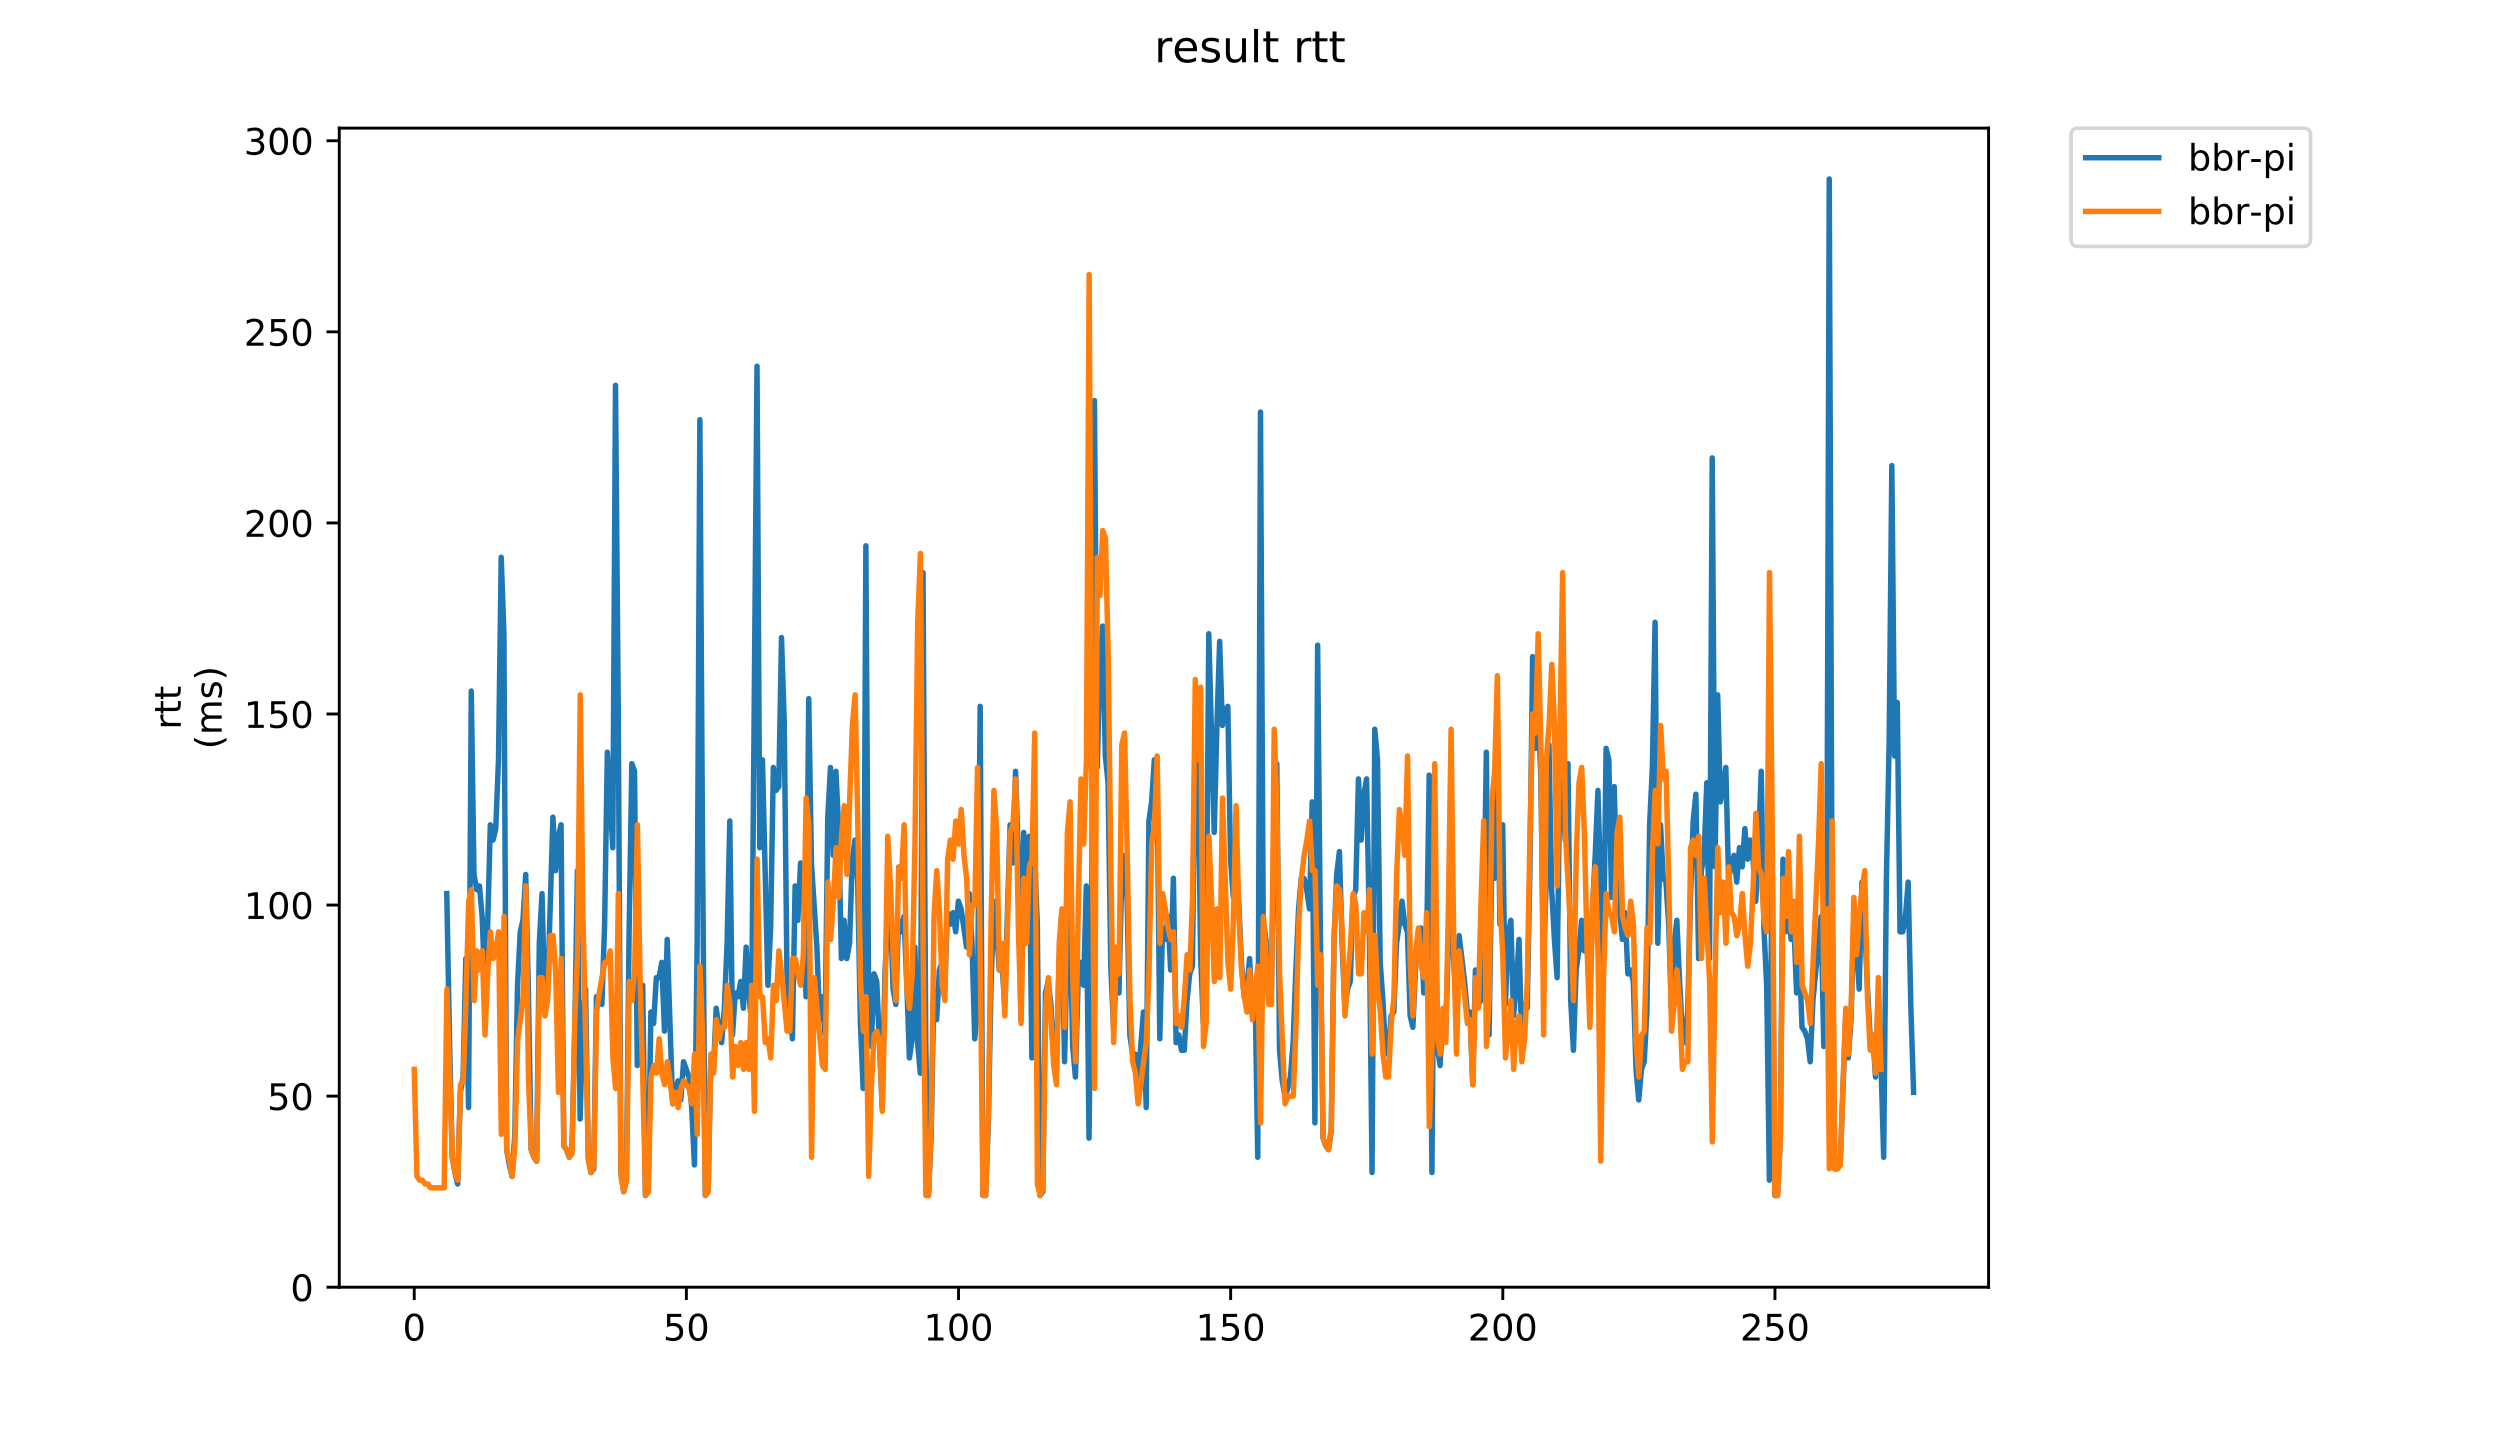 <?xml version="1.0" encoding="utf-8" standalone="no"?>
<!DOCTYPE svg PUBLIC "-//W3C//DTD SVG 1.1//EN"
  "http://www.w3.org/Graphics/SVG/1.1/DTD/svg11.dtd">
<!-- Created with matplotlib (https://matplotlib.org/) -->
<svg height="396pt" version="1.1" viewBox="0 0 684 396" width="684pt" xmlns="http://www.w3.org/2000/svg" xmlns:xlink="http://www.w3.org/1999/xlink">
 <defs>
  <style type="text/css">
*{stroke-linecap:butt;stroke-linejoin:round;}
  </style>
 </defs>
 <g id="figure_1">
  <g id="patch_1">
   <path d="M 0 396 
L 684 396 
L 684 0 
L 0 0 
z
" style="fill:#ffffff;"/>
  </g>
  <g id="axes_1">
   <g id="patch_2">
    <path d="M 92.824 352.174 
L 544.074 352.174 
L 544.074 35.062 
L 92.824 35.062 
z
" style="fill:#ffffff;"/>
   </g>
   <g id="matplotlib.axis_1">
    <g id="xtick_1">
     <g id="line2d_1">
      <defs>
       <path d="M 0 0 
L 0 3.5 
" id="m8444a44384" style="stroke:#000000;stroke-width:0.8;"/>
      </defs>
      <g>
       <use style="stroke:#000000;stroke-width:0.8;" x="113.335" xlink:href="#m8444a44384" y="352.174"/>
      </g>
     </g>
     <g id="text_1">
      <!-- 0 -->
      <defs>
       <path d="M 31.781 66.406 
Q 24.172 66.406 20.328 58.906 
Q 16.5 51.422 16.5 36.375 
Q 16.5 21.391 20.328 13.891 
Q 24.172 6.391 31.781 6.391 
Q 39.453 6.391 43.281 13.891 
Q 47.125 21.391 47.125 36.375 
Q 47.125 51.422 43.281 58.906 
Q 39.453 66.406 31.781 66.406 
z
M 31.781 74.219 
Q 44.047 74.219 50.516 64.516 
Q 56.984 54.828 56.984 36.375 
Q 56.984 17.969 50.516 8.266 
Q 44.047 -1.422 31.781 -1.422 
Q 19.531 -1.422 13.062 8.266 
Q 6.594 17.969 6.594 36.375 
Q 6.594 54.828 13.062 64.516 
Q 19.531 74.219 31.781 74.219 
z
" id="DejaVuSans-48"/>
      </defs>
      <g transform="translate(110.154 366.773)scale(0.1 -0.1)">
       <use xlink:href="#DejaVuSans-48"/>
      </g>
     </g>
    </g>
    <g id="xtick_2">
     <g id="line2d_2">
      <g>
       <use style="stroke:#000000;stroke-width:0.8;" x="187.793" xlink:href="#m8444a44384" y="352.174"/>
      </g>
     </g>
     <g id="text_2">
      <!-- 50 -->
      <defs>
       <path d="M 10.797 72.906 
L 49.516 72.906 
L 49.516 64.594 
L 19.828 64.594 
L 19.828 46.734 
Q 21.969 47.469 24.109 47.828 
Q 26.266 48.188 28.422 48.188 
Q 40.625 48.188 47.75 41.5 
Q 54.891 34.812 54.891 23.391 
Q 54.891 11.625 47.562 5.094 
Q 40.234 -1.422 26.906 -1.422 
Q 22.312 -1.422 17.547 -0.641 
Q 12.797 0.141 7.719 1.703 
L 7.719 11.625 
Q 12.109 9.234 16.797 8.062 
Q 21.484 6.891 26.703 6.891 
Q 35.156 6.891 40.078 11.328 
Q 45.016 15.766 45.016 23.391 
Q 45.016 31 40.078 35.438 
Q 35.156 39.891 26.703 39.891 
Q 22.75 39.891 18.812 39.016 
Q 14.891 38.141 10.797 36.281 
z
" id="DejaVuSans-53"/>
      </defs>
      <g transform="translate(181.43 366.773)scale(0.1 -0.1)">
       <use xlink:href="#DejaVuSans-53"/>
       <use x="63.623" xlink:href="#DejaVuSans-48"/>
      </g>
     </g>
    </g>
    <g id="xtick_3">
     <g id="line2d_3">
      <g>
       <use style="stroke:#000000;stroke-width:0.8;" x="262.25" xlink:href="#m8444a44384" y="352.174"/>
      </g>
     </g>
     <g id="text_3">
      <!-- 100 -->
      <defs>
       <path d="M 12.406 8.297 
L 28.516 8.297 
L 28.516 63.922 
L 10.984 60.406 
L 10.984 69.391 
L 28.422 72.906 
L 38.281 72.906 
L 38.281 8.297 
L 54.391 8.297 
L 54.391 0 
L 12.406 0 
z
" id="DejaVuSans-49"/>
      </defs>
      <g transform="translate(252.706 366.773)scale(0.1 -0.1)">
       <use xlink:href="#DejaVuSans-49"/>
       <use x="63.623" xlink:href="#DejaVuSans-48"/>
       <use x="127.246" xlink:href="#DejaVuSans-48"/>
      </g>
     </g>
    </g>
    <g id="xtick_4">
     <g id="line2d_4">
      <g>
       <use style="stroke:#000000;stroke-width:0.8;" x="336.707" xlink:href="#m8444a44384" y="352.174"/>
      </g>
     </g>
     <g id="text_4">
      <!-- 150 -->
      <g transform="translate(327.164 366.773)scale(0.1 -0.1)">
       <use xlink:href="#DejaVuSans-49"/>
       <use x="63.623" xlink:href="#DejaVuSans-53"/>
       <use x="127.246" xlink:href="#DejaVuSans-48"/>
      </g>
     </g>
    </g>
    <g id="xtick_5">
     <g id="line2d_5">
      <g>
       <use style="stroke:#000000;stroke-width:0.8;" x="411.165" xlink:href="#m8444a44384" y="352.174"/>
      </g>
     </g>
     <g id="text_5">
      <!-- 200 -->
      <defs>
       <path d="M 19.188 8.297 
L 53.609 8.297 
L 53.609 0 
L 7.328 0 
L 7.328 8.297 
Q 12.938 14.109 22.625 23.891 
Q 32.328 33.688 34.812 36.531 
Q 39.547 41.844 41.422 45.531 
Q 43.312 49.219 43.312 52.781 
Q 43.312 58.594 39.234 62.25 
Q 35.156 65.922 28.609 65.922 
Q 23.969 65.922 18.812 64.312 
Q 13.672 62.703 7.812 59.422 
L 7.812 69.391 
Q 13.766 71.781 18.938 73 
Q 24.125 74.219 28.422 74.219 
Q 39.75 74.219 46.484 68.547 
Q 53.219 62.891 53.219 53.422 
Q 53.219 48.922 51.531 44.891 
Q 49.859 40.875 45.406 35.406 
Q 44.188 33.984 37.641 27.219 
Q 31.109 20.453 19.188 8.297 
z
" id="DejaVuSans-50"/>
      </defs>
      <g transform="translate(401.621 366.773)scale(0.1 -0.1)">
       <use xlink:href="#DejaVuSans-50"/>
       <use x="63.623" xlink:href="#DejaVuSans-48"/>
       <use x="127.246" xlink:href="#DejaVuSans-48"/>
      </g>
     </g>
    </g>
    <g id="xtick_6">
     <g id="line2d_6">
      <g>
       <use style="stroke:#000000;stroke-width:0.8;" x="485.622" xlink:href="#m8444a44384" y="352.174"/>
      </g>
     </g>
     <g id="text_6">
      <!-- 250 -->
      <g transform="translate(476.078 366.773)scale(0.1 -0.1)">
       <use xlink:href="#DejaVuSans-50"/>
       <use x="63.623" xlink:href="#DejaVuSans-53"/>
       <use x="127.246" xlink:href="#DejaVuSans-48"/>
      </g>
     </g>
    </g>
   </g>
   <g id="matplotlib.axis_2">
    <g id="ytick_1">
     <g id="line2d_7">
      <defs>
       <path d="M 0 0 
L -3.5 0 
" id="m53e48eb3e7" style="stroke:#000000;stroke-width:0.8;"/>
      </defs>
      <g>
       <use style="stroke:#000000;stroke-width:0.8;" x="92.824" xlink:href="#m53e48eb3e7" y="352.174"/>
      </g>
     </g>
     <g id="text_7">
      <!-- 0 -->
      <g transform="translate(79.461 355.973)scale(0.1 -0.1)">
       <use xlink:href="#DejaVuSans-48"/>
      </g>
     </g>
    </g>
    <g id="ytick_2">
     <g id="line2d_8">
      <g>
       <use style="stroke:#000000;stroke-width:0.8;" x="92.824" xlink:href="#m53e48eb3e7" y="299.897"/>
      </g>
     </g>
     <g id="text_8">
      <!-- 50 -->
      <g transform="translate(73.099 303.696)scale(0.1 -0.1)">
       <use xlink:href="#DejaVuSans-53"/>
       <use x="63.623" xlink:href="#DejaVuSans-48"/>
      </g>
     </g>
    </g>
    <g id="ytick_3">
     <g id="line2d_9">
      <g>
       <use style="stroke:#000000;stroke-width:0.8;" x="92.824" xlink:href="#m53e48eb3e7" y="247.62"/>
      </g>
     </g>
     <g id="text_9">
      <!-- 100 -->
      <g transform="translate(66.736 251.42)scale(0.1 -0.1)">
       <use xlink:href="#DejaVuSans-49"/>
       <use x="63.623" xlink:href="#DejaVuSans-48"/>
       <use x="127.246" xlink:href="#DejaVuSans-48"/>
      </g>
     </g>
    </g>
    <g id="ytick_4">
     <g id="line2d_10">
      <g>
       <use style="stroke:#000000;stroke-width:0.8;" x="92.824" xlink:href="#m53e48eb3e7" y="195.343"/>
      </g>
     </g>
     <g id="text_10">
      <!-- 150 -->
      <g transform="translate(66.736 199.143)scale(0.1 -0.1)">
       <use xlink:href="#DejaVuSans-49"/>
       <use x="63.623" xlink:href="#DejaVuSans-53"/>
       <use x="127.246" xlink:href="#DejaVuSans-48"/>
      </g>
     </g>
    </g>
    <g id="ytick_5">
     <g id="line2d_11">
      <g>
       <use style="stroke:#000000;stroke-width:0.8;" x="92.824" xlink:href="#m53e48eb3e7" y="143.067"/>
      </g>
     </g>
     <g id="text_11">
      <!-- 200 -->
      <g transform="translate(66.736 146.866)scale(0.1 -0.1)">
       <use xlink:href="#DejaVuSans-50"/>
       <use x="63.623" xlink:href="#DejaVuSans-48"/>
       <use x="127.246" xlink:href="#DejaVuSans-48"/>
      </g>
     </g>
    </g>
    <g id="ytick_6">
     <g id="line2d_12">
      <g>
       <use style="stroke:#000000;stroke-width:0.8;" x="92.824" xlink:href="#m53e48eb3e7" y="90.79"/>
      </g>
     </g>
     <g id="text_12">
      <!-- 250 -->
      <g transform="translate(66.736 94.589)scale(0.1 -0.1)">
       <use xlink:href="#DejaVuSans-50"/>
       <use x="63.623" xlink:href="#DejaVuSans-53"/>
       <use x="127.246" xlink:href="#DejaVuSans-48"/>
      </g>
     </g>
    </g>
    <g id="ytick_7">
     <g id="line2d_13">
      <g>
       <use style="stroke:#000000;stroke-width:0.8;" x="92.824" xlink:href="#m53e48eb3e7" y="38.513"/>
      </g>
     </g>
     <g id="text_13">
      <!-- 300 -->
      <defs>
       <path d="M 40.578 39.312 
Q 47.656 37.797 51.625 33 
Q 55.609 28.219 55.609 21.188 
Q 55.609 10.406 48.188 4.484 
Q 40.766 -1.422 27.094 -1.422 
Q 22.516 -1.422 17.656 -0.516 
Q 12.797 0.391 7.625 2.203 
L 7.625 11.719 
Q 11.719 9.328 16.594 8.109 
Q 21.484 6.891 26.812 6.891 
Q 36.078 6.891 40.938 10.547 
Q 45.797 14.203 45.797 21.188 
Q 45.797 27.641 41.281 31.266 
Q 36.766 34.906 28.719 34.906 
L 20.219 34.906 
L 20.219 43.016 
L 29.109 43.016 
Q 36.375 43.016 40.234 45.922 
Q 44.094 48.828 44.094 54.297 
Q 44.094 59.906 40.109 62.906 
Q 36.141 65.922 28.719 65.922 
Q 24.656 65.922 20.016 65.031 
Q 15.375 64.156 9.812 62.312 
L 9.812 71.094 
Q 15.438 72.656 20.344 73.438 
Q 25.25 74.219 29.594 74.219 
Q 40.828 74.219 47.359 69.109 
Q 53.906 64.016 53.906 55.328 
Q 53.906 49.266 50.438 45.094 
Q 46.969 40.922 40.578 39.312 
z
" id="DejaVuSans-51"/>
      </defs>
      <g transform="translate(66.736 42.312)scale(0.1 -0.1)">
       <use xlink:href="#DejaVuSans-51"/>
       <use x="63.623" xlink:href="#DejaVuSans-48"/>
       <use x="127.246" xlink:href="#DejaVuSans-48"/>
      </g>
     </g>
    </g>
    <g id="text_14">
     <!-- rtt -->
     <defs>
      <path d="M 41.109 46.297 
Q 39.594 47.172 37.812 47.578 
Q 36.031 48 33.891 48 
Q 26.266 48 22.188 43.047 
Q 18.109 38.094 18.109 28.812 
L 18.109 0 
L 9.078 0 
L 9.078 54.688 
L 18.109 54.688 
L 18.109 46.188 
Q 20.953 51.172 25.484 53.578 
Q 30.031 56 36.531 56 
Q 37.453 56 38.578 55.875 
Q 39.703 55.766 41.062 55.516 
z
" id="DejaVuSans-114"/>
      <path d="M 18.312 70.219 
L 18.312 54.688 
L 36.812 54.688 
L 36.812 47.703 
L 18.312 47.703 
L 18.312 18.016 
Q 18.312 11.328 20.141 9.422 
Q 21.969 7.516 27.594 7.516 
L 36.812 7.516 
L 36.812 0 
L 27.594 0 
Q 17.188 0 13.234 3.875 
Q 9.281 7.766 9.281 18.016 
L 9.281 47.703 
L 2.688 47.703 
L 2.688 54.688 
L 9.281 54.688 
L 9.281 70.219 
z
" id="DejaVuSans-116"/>
     </defs>
     <g transform="translate(49.459 199.594)rotate(-90)scale(0.1 -0.1)">
      <use xlink:href="#DejaVuSans-114"/>
      <use x="41.113" xlink:href="#DejaVuSans-116"/>
      <use x="80.322" xlink:href="#DejaVuSans-116"/>
     </g>
     <!-- (ms) -->
     <defs>
      <path d="M 31 75.875 
Q 24.469 64.656 21.281 53.656 
Q 18.109 42.672 18.109 31.391 
Q 18.109 20.125 21.312 9.062 
Q 24.516 -2 31 -13.188 
L 23.188 -13.188 
Q 15.875 -1.703 12.234 9.375 
Q 8.594 20.453 8.594 31.391 
Q 8.594 42.281 12.203 53.312 
Q 15.828 64.359 23.188 75.875 
z
" id="DejaVuSans-40"/>
      <path d="M 52 44.188 
Q 55.375 50.25 60.062 53.125 
Q 64.75 56 71.094 56 
Q 79.641 56 84.281 50.016 
Q 88.922 44.047 88.922 33.016 
L 88.922 0 
L 79.891 0 
L 79.891 32.719 
Q 79.891 40.578 77.094 44.375 
Q 74.312 48.188 68.609 48.188 
Q 61.625 48.188 57.562 43.547 
Q 53.516 38.922 53.516 30.906 
L 53.516 0 
L 44.484 0 
L 44.484 32.719 
Q 44.484 40.625 41.703 44.406 
Q 38.922 48.188 33.109 48.188 
Q 26.219 48.188 22.156 43.531 
Q 18.109 38.875 18.109 30.906 
L 18.109 0 
L 9.078 0 
L 9.078 54.688 
L 18.109 54.688 
L 18.109 46.188 
Q 21.188 51.219 25.484 53.609 
Q 29.781 56 35.688 56 
Q 41.656 56 45.828 52.969 
Q 50 49.953 52 44.188 
z
" id="DejaVuSans-109"/>
      <path d="M 44.281 53.078 
L 44.281 44.578 
Q 40.484 46.531 36.375 47.5 
Q 32.281 48.484 27.875 48.484 
Q 21.188 48.484 17.844 46.438 
Q 14.5 44.391 14.5 40.281 
Q 14.5 37.156 16.891 35.375 
Q 19.281 33.594 26.516 31.984 
L 29.594 31.297 
Q 39.156 29.25 43.188 25.516 
Q 47.219 21.781 47.219 15.094 
Q 47.219 7.469 41.188 3.016 
Q 35.156 -1.422 24.609 -1.422 
Q 20.219 -1.422 15.453 -0.562 
Q 10.688 0.297 5.422 2 
L 5.422 11.281 
Q 10.406 8.688 15.234 7.391 
Q 20.062 6.109 24.812 6.109 
Q 31.156 6.109 34.562 8.281 
Q 37.984 10.453 37.984 14.406 
Q 37.984 18.062 35.516 20.016 
Q 33.062 21.969 24.703 23.781 
L 21.578 24.516 
Q 13.234 26.266 9.516 29.906 
Q 5.812 33.547 5.812 39.891 
Q 5.812 47.609 11.281 51.797 
Q 16.75 56 26.812 56 
Q 31.781 56 36.172 55.266 
Q 40.578 54.547 44.281 53.078 
z
" id="DejaVuSans-115"/>
      <path d="M 8.016 75.875 
L 15.828 75.875 
Q 23.141 64.359 26.781 53.312 
Q 30.422 42.281 30.422 31.391 
Q 30.422 20.453 26.781 9.375 
Q 23.141 -1.703 15.828 -13.188 
L 8.016 -13.188 
Q 14.5 -2 17.703 9.062 
Q 20.906 20.125 20.906 31.391 
Q 20.906 42.672 17.703 53.656 
Q 14.5 64.656 8.016 75.875 
z
" id="DejaVuSans-41"/>
     </defs>
     <g transform="translate(60.657 204.995)rotate(-90)scale(0.1 -0.1)">
      <use xlink:href="#DejaVuSans-40"/>
      <use x="39.014" xlink:href="#DejaVuSans-109"/>
      <use x="136.426" xlink:href="#DejaVuSans-115"/>
      <use x="188.525" xlink:href="#DejaVuSans-41"/>
     </g>
    </g>
   </g>
   <g id="line2d_14">
    <path clip-path="url(#p515eb68be9)" d="M 122.237 244.484 
L 122.982 284.214 
L 123.727 316.626 
L 124.471 320.808 
L 125.216 323.945 
L 125.96 298.852 
L 126.705 294.67 
L 127.449 262.258 
L 128.194 303.034 
L 128.939 189.07 
L 129.683 239.256 
L 130.428 243.438 
L 131.172 242.393 
L 131.917 250.757 
L 132.661 270.622 
L 133.406 253.894 
L 134.151 225.664 
L 134.895 229.846 
L 135.64 226.71 
L 136.384 207.89 
L 137.129 152.476 
L 137.873 173.387 
L 138.618 314.535 
L 139.363 318.717 
L 140.107 321.854 
L 140.852 310.353 
L 141.596 269.577 
L 142.341 254.939 
L 143.085 251.803 
L 143.83 239.256 
L 144.575 271.668 
L 145.319 314.535 
L 146.064 316.626 
L 146.808 317.671 
L 147.553 258.076 
L 148.297 244.484 
L 149.042 274.804 
L 149.787 272.713 
L 151.276 223.573 
L 152.02 238.211 
L 152.765 228.801 
L 153.509 225.664 
L 154.254 313.489 
L 154.999 314.535 
L 155.743 316.626 
L 156.488 314.535 
L 157.232 283.169 
L 157.977 238.211 
L 158.721 306.17 
L 159.466 278.987 
L 160.211 270.622 
L 160.955 316.626 
L 161.7 320.808 
L 162.444 319.762 
L 163.189 272.713 
L 164.678 274.804 
L 165.423 252.848 
L 166.167 205.799 
L 167.656 231.937 
L 168.401 105.427 
L 169.146 193.252 
L 169.89 320.808 
L 170.635 326.036 
L 171.379 322.899 
L 172.124 254.939 
L 172.868 208.935 
L 173.613 211.027 
L 174.358 291.533 
L 175.102 272.713 
L 175.847 269.577 
L 176.591 327.081 
L 177.336 326.036 
L 178.08 276.895 
L 178.825 280.032 
L 179.57 267.486 
L 180.314 267.486 
L 181.059 263.303 
L 181.803 282.123 
L 182.548 257.03 
L 184.037 301.988 
L 185.526 295.715 
L 186.271 300.943 
L 187.015 290.487 
L 188.504 294.67 
L 189.249 303.034 
L 189.994 318.717 
L 190.738 258.076 
L 191.483 114.837 
L 192.227 234.028 
L 192.972 327.081 
L 193.716 326.036 
L 194.461 290.487 
L 195.206 292.579 
L 195.95 275.85 
L 196.695 281.078 
L 197.439 285.26 
L 198.184 275.85 
L 198.928 258.076 
L 199.673 224.619 
L 200.418 283.169 
L 201.162 271.668 
L 201.907 272.713 
L 202.651 268.531 
L 203.396 275.85 
L 204.14 259.121 
L 204.885 271.668 
L 205.63 280.032 
L 207.119 100.2 
L 207.863 231.937 
L 208.608 207.89 
L 210.097 269.577 
L 210.842 253.894 
L 211.586 209.981 
L 212.331 216.254 
L 213.075 215.209 
L 213.82 174.433 
L 214.565 197.435 
L 215.309 266.44 
L 216.798 284.214 
L 217.543 242.393 
L 218.287 251.803 
L 219.032 236.119 
L 219.777 237.165 
L 220.521 272.713 
L 221.266 191.161 
L 222.01 236.119 
L 223.499 259.121 
L 224.244 278.987 
L 224.989 272.713 
L 225.733 283.169 
L 226.478 223.573 
L 227.222 209.981 
L 227.967 234.028 
L 228.711 211.027 
L 229.456 226.71 
L 230.201 262.258 
L 230.945 251.803 
L 231.69 262.258 
L 232.434 258.076 
L 233.179 235.074 
L 233.923 229.846 
L 234.668 241.347 
L 235.413 280.032 
L 236.157 297.806 
L 236.902 149.34 
L 237.646 271.668 
L 238.391 286.305 
L 239.135 266.44 
L 239.88 268.531 
L 241.369 303.034 
L 242.114 266.44 
L 242.858 251.803 
L 243.603 247.62 
L 244.347 270.622 
L 245.092 274.804 
L 245.837 251.803 
L 246.581 254.939 
L 247.326 250.757 
L 248.07 268.531 
L 248.815 289.442 
L 249.559 284.214 
L 250.304 259.121 
L 251.049 285.26 
L 251.793 293.624 
L 252.538 156.659 
L 253.282 285.26 
L 254.027 327.081 
L 254.771 310.353 
L 255.516 270.622 
L 256.261 278.987 
L 257.005 265.395 
L 257.75 263.303 
L 258.494 269.577 
L 259.239 249.711 
L 259.984 252.848 
L 260.728 249.711 
L 261.473 254.939 
L 262.217 246.575 
L 262.962 248.666 
L 264.451 259.121 
L 265.196 244.484 
L 265.94 258.076 
L 266.685 284.214 
L 267.429 275.85 
L 268.174 193.252 
L 268.918 327.081 
L 269.663 327.081 
L 270.408 307.216 
L 271.152 269.577 
L 271.897 246.575 
L 272.641 253.894 
L 273.386 265.395 
L 274.13 263.303 
L 274.875 274.804 
L 276.364 225.664 
L 277.109 236.119 
L 277.853 211.027 
L 278.598 234.028 
L 279.342 278.987 
L 280.087 227.755 
L 280.832 248.666 
L 281.576 228.801 
L 282.321 289.442 
L 283.065 234.028 
L 283.81 252.848 
L 284.554 327.081 
L 285.299 326.036 
L 286.044 271.668 
L 286.788 268.531 
L 287.533 274.804 
L 288.277 288.396 
L 289.022 292.579 
L 289.766 263.303 
L 290.511 249.711 
L 291.256 290.487 
L 292 259.121 
L 292.745 249.711 
L 293.489 286.305 
L 294.234 294.67 
L 294.978 268.531 
L 295.723 263.303 
L 296.468 269.577 
L 297.212 242.393 
L 297.957 311.398 
L 298.701 246.575 
L 299.446 109.609 
L 300.19 209.981 
L 300.935 182.797 
L 301.68 171.296 
L 302.424 206.844 
L 303.169 214.163 
L 303.913 264.349 
L 304.658 281.078 
L 305.402 266.44 
L 306.147 271.668 
L 306.892 240.302 
L 307.636 234.028 
L 308.381 246.575 
L 309.125 283.169 
L 309.87 288.396 
L 310.615 288.396 
L 311.359 295.715 
L 312.848 276.895 
L 313.593 303.034 
L 314.337 224.619 
L 315.082 219.391 
L 315.827 207.89 
L 316.571 211.027 
L 317.316 284.214 
L 318.06 253.894 
L 318.805 257.03 
L 319.549 250.757 
L 320.294 265.395 
L 321.039 240.302 
L 321.783 285.26 
L 322.528 283.169 
L 323.272 287.351 
L 324.017 287.351 
L 324.761 273.759 
L 325.506 266.44 
L 326.251 264.349 
L 326.995 200.571 
L 327.74 203.708 
L 328.484 261.212 
L 329.229 280.032 
L 329.973 265.395 
L 330.718 173.387 
L 332.207 227.755 
L 332.952 198.48 
L 333.696 175.478 
L 334.441 198.48 
L 335.185 194.298 
L 335.93 193.252 
L 336.675 235.074 
L 337.419 245.529 
L 338.164 234.028 
L 338.908 246.575 
L 339.653 263.303 
L 340.397 272.713 
L 341.142 270.622 
L 341.887 262.258 
L 342.631 277.941 
L 343.376 270.622 
L 344.12 316.626 
L 344.865 112.746 
L 345.609 251.803 
L 346.354 257.03 
L 347.099 273.759 
L 347.843 270.622 
L 348.588 225.664 
L 349.332 208.935 
L 350.077 287.351 
L 350.821 295.715 
L 351.566 299.897 
L 352.311 297.806 
L 353.055 294.67 
L 353.8 285.26 
L 354.544 265.395 
L 355.289 248.666 
L 356.033 240.302 
L 356.778 240.302 
L 357.523 243.438 
L 358.267 248.666 
L 359.012 219.391 
L 359.756 307.216 
L 360.501 176.524 
L 361.246 254.939 
L 361.99 311.398 
L 362.735 313.489 
L 363.479 314.535 
L 364.224 309.307 
L 364.968 258.076 
L 365.713 239.256 
L 366.458 232.983 
L 367.202 258.076 
L 367.947 275.85 
L 368.691 270.622 
L 369.436 268.531 
L 370.18 245.529 
L 370.925 243.438 
L 371.67 213.118 
L 372.414 229.846 
L 373.159 217.3 
L 373.903 213.118 
L 374.648 253.894 
L 375.392 320.808 
L 376.137 199.526 
L 376.882 207.89 
L 377.626 263.303 
L 378.371 273.759 
L 379.115 288.396 
L 379.86 287.351 
L 380.604 277.941 
L 381.349 276.895 
L 382.094 258.076 
L 382.838 252.848 
L 383.583 246.575 
L 384.327 252.848 
L 385.072 254.939 
L 385.816 277.941 
L 386.561 281.078 
L 387.306 264.349 
L 388.05 254.939 
L 388.795 253.894 
L 389.539 271.668 
L 390.284 261.212 
L 391.028 212.072 
L 391.773 320.808 
L 392.518 229.846 
L 393.262 286.305 
L 394.007 291.533 
L 394.751 277.941 
L 395.496 284.214 
L 396.24 259.121 
L 396.985 242.393 
L 397.73 262.258 
L 398.474 276.895 
L 399.219 255.985 
L 400.708 268.531 
L 401.452 276.895 
L 402.197 276.895 
L 402.942 296.761 
L 403.686 265.395 
L 404.431 274.804 
L 405.175 273.759 
L 405.92 254.939 
L 406.664 205.799 
L 407.409 283.169 
L 408.154 236.119 
L 408.898 240.302 
L 409.643 201.617 
L 410.387 252.848 
L 411.132 225.664 
L 411.877 274.804 
L 412.621 255.985 
L 413.366 251.803 
L 414.11 277.941 
L 414.855 269.577 
L 415.599 257.03 
L 416.344 285.26 
L 417.089 274.804 
L 417.833 275.85 
L 418.578 238.211 
L 419.322 179.66 
L 420.067 204.753 
L 420.811 194.298 
L 421.556 212.072 
L 422.301 263.303 
L 423.045 241.347 
L 423.79 203.708 
L 424.534 243.438 
L 425.279 257.03 
L 426.023 267.486 
L 426.768 213.118 
L 427.513 218.345 
L 428.257 229.846 
L 429.002 208.935 
L 429.746 273.759 
L 430.491 287.351 
L 431.235 265.395 
L 431.98 260.167 
L 432.725 251.803 
L 433.469 260.167 
L 434.214 258.076 
L 434.958 272.713 
L 435.703 248.666 
L 436.447 234.028 
L 437.192 216.254 
L 437.937 242.393 
L 438.681 264.349 
L 439.426 204.753 
L 440.17 207.89 
L 440.915 245.529 
L 441.659 215.209 
L 442.404 244.484 
L 443.149 249.711 
L 443.893 257.03 
L 444.638 249.711 
L 445.382 266.44 
L 446.127 265.395 
L 446.871 268.531 
L 447.616 292.579 
L 448.361 300.943 
L 449.105 292.579 
L 449.85 290.487 
L 450.594 276.895 
L 451.339 225.664 
L 452.083 209.981 
L 452.828 170.251 
L 453.573 258.076 
L 454.317 225.664 
L 455.062 240.302 
L 455.806 241.347 
L 456.551 252.848 
L 457.295 275.85 
L 458.04 258.076 
L 458.785 251.803 
L 459.529 268.531 
L 460.274 282.123 
L 461.018 285.26 
L 461.763 276.895 
L 462.508 245.529 
L 463.252 224.619 
L 463.997 217.3 
L 464.741 262.258 
L 465.486 238.211 
L 466.23 234.028 
L 466.975 214.163 
L 467.72 262.258 
L 468.464 125.292 
L 469.209 237.165 
L 469.953 190.116 
L 470.698 219.391 
L 471.442 215.209 
L 472.187 209.981 
L 472.932 240.302 
L 474.421 234.028 
L 475.165 241.347 
L 475.91 231.937 
L 476.654 237.165 
L 477.399 226.71 
L 478.144 235.074 
L 478.888 229.846 
L 479.633 235.074 
L 480.377 246.575 
L 481.122 231.937 
L 481.866 211.027 
L 482.611 253.894 
L 483.356 269.577 
L 484.1 322.899 
L 484.845 232.983 
L 485.589 327.081 
L 486.334 327.081 
L 487.078 311.398 
L 487.823 235.074 
L 488.568 254.939 
L 489.312 248.666 
L 490.057 257.03 
L 490.801 252.848 
L 491.546 271.668 
L 492.29 261.212 
L 493.035 281.078 
L 493.78 282.123 
L 494.524 284.214 
L 495.269 290.487 
L 496.013 273.759 
L 498.247 250.757 
L 498.992 286.305 
L 499.736 276.895 
L 500.481 48.968 
L 501.225 242.393 
L 501.97 319.762 
L 502.714 319.762 
L 503.459 318.717 
L 504.948 278.987 
L 505.693 289.442 
L 506.437 278.987 
L 507.182 252.848 
L 507.926 259.121 
L 508.671 270.622 
L 509.416 241.347 
L 510.16 252.848 
L 510.905 269.577 
L 511.649 283.169 
L 512.394 283.169 
L 513.139 294.67 
L 513.883 272.713 
L 514.628 290.487 
L 515.372 316.626 
L 516.117 240.302 
L 516.861 203.708 
L 517.606 127.384 
L 518.351 206.844 
L 519.095 192.207 
L 519.84 254.939 
L 520.584 254.939 
L 521.329 250.757 
L 522.073 241.347 
L 522.818 275.85 
L 523.563 298.852 
L 523.563 298.852 
" style="fill:none;stroke:#1f77b4;stroke-linecap:square;stroke-width:1.5;"/>
   </g>
   <g id="line2d_15">
    <path clip-path="url(#p515eb68be9)" d="M 113.335 292.579 
L 114.08 321.854 
L 114.824 322.899 
L 115.569 322.899 
L 116.314 323.945 
L 117.058 323.945 
L 117.803 324.99 
L 121.526 324.99 
L 122.27 270.622 
L 123.759 316.626 
L 124.504 320.808 
L 125.248 322.899 
L 125.993 296.761 
L 126.738 295.715 
L 127.482 273.759 
L 128.227 246.575 
L 128.971 243.438 
L 129.716 273.759 
L 130.46 260.167 
L 131.205 265.395 
L 131.95 260.167 
L 132.694 283.169 
L 133.439 266.44 
L 134.183 254.939 
L 134.928 262.258 
L 135.672 260.167 
L 136.417 254.939 
L 137.162 310.353 
L 137.906 250.757 
L 138.651 314.535 
L 139.395 317.671 
L 140.14 321.854 
L 140.884 313.489 
L 141.629 284.214 
L 142.374 278.987 
L 143.118 272.713 
L 143.863 242.393 
L 144.607 295.715 
L 145.352 314.535 
L 146.097 316.626 
L 146.841 317.671 
L 147.586 267.486 
L 148.33 267.486 
L 149.075 277.941 
L 149.819 273.759 
L 150.564 255.985 
L 151.309 255.985 
L 152.053 266.44 
L 152.798 298.852 
L 153.542 262.258 
L 154.287 313.489 
L 155.031 314.535 
L 155.776 316.626 
L 156.521 315.58 
L 157.265 278.987 
L 158.01 261.212 
L 158.754 190.116 
L 159.499 250.757 
L 160.988 317.671 
L 161.733 320.808 
L 162.477 318.717 
L 163.222 276.895 
L 163.966 271.668 
L 165.455 263.303 
L 166.2 263.303 
L 166.945 260.167 
L 167.689 289.442 
L 168.434 297.806 
L 169.178 244.484 
L 169.923 321.854 
L 170.667 326.036 
L 171.412 322.899 
L 172.157 268.531 
L 172.901 273.759 
L 173.646 265.395 
L 174.39 225.664 
L 175.135 268.531 
L 175.879 295.715 
L 176.624 327.081 
L 177.369 326.036 
L 178.113 294.67 
L 178.858 291.533 
L 179.602 293.624 
L 180.347 284.214 
L 181.091 293.624 
L 181.836 296.761 
L 182.581 290.487 
L 183.325 295.715 
L 184.07 301.988 
L 184.814 298.852 
L 185.559 303.034 
L 186.303 297.806 
L 187.048 295.715 
L 188.537 297.806 
L 189.282 301.988 
L 190.026 288.396 
L 190.771 310.353 
L 191.515 264.349 
L 192.26 284.214 
L 193.005 327.081 
L 193.749 326.036 
L 194.494 288.396 
L 195.238 293.624 
L 195.983 278.987 
L 196.728 284.214 
L 197.472 281.078 
L 198.217 281.078 
L 198.961 269.577 
L 199.706 274.804 
L 200.45 294.67 
L 201.195 286.305 
L 201.94 291.533 
L 202.684 285.26 
L 203.429 292.579 
L 204.173 285.26 
L 204.918 292.579 
L 205.662 269.577 
L 206.407 304.079 
L 207.152 235.074 
L 207.896 272.713 
L 208.641 272.713 
L 209.385 285.26 
L 210.13 284.214 
L 210.874 289.442 
L 211.619 269.577 
L 212.364 273.759 
L 213.108 260.167 
L 213.853 266.44 
L 215.342 282.123 
L 216.086 282.123 
L 216.831 262.258 
L 217.576 262.258 
L 218.32 266.44 
L 219.065 269.577 
L 219.809 261.212 
L 220.554 218.345 
L 221.298 225.664 
L 222.043 316.626 
L 222.788 267.486 
L 225.021 291.533 
L 225.766 292.579 
L 226.51 241.347 
L 227.255 257.03 
L 228 246.575 
L 228.744 231.937 
L 229.489 245.529 
L 230.233 228.801 
L 230.978 220.436 
L 231.722 239.256 
L 233.212 198.48 
L 233.956 190.116 
L 234.701 225.664 
L 235.445 268.531 
L 236.19 282.123 
L 236.934 272.713 
L 237.679 321.854 
L 238.424 296.761 
L 239.168 283.169 
L 239.913 282.123 
L 240.657 285.26 
L 241.402 304.079 
L 242.146 272.713 
L 242.891 228.801 
L 243.636 242.393 
L 244.38 261.212 
L 245.125 273.759 
L 245.869 237.165 
L 246.614 240.302 
L 247.359 225.664 
L 248.103 270.622 
L 248.848 275.85 
L 249.592 266.44 
L 250.337 230.892 
L 251.081 170.251 
L 251.826 151.431 
L 252.571 260.167 
L 253.315 327.081 
L 254.06 327.081 
L 254.804 306.17 
L 255.549 250.757 
L 256.293 238.211 
L 257.038 249.711 
L 257.783 269.577 
L 258.527 273.759 
L 259.272 235.074 
L 260.016 229.846 
L 260.761 235.074 
L 261.505 224.619 
L 262.25 230.892 
L 262.995 221.482 
L 263.739 234.028 
L 264.484 240.302 
L 265.228 261.212 
L 265.973 247.62 
L 266.717 247.62 
L 267.462 209.981 
L 268.207 263.303 
L 268.951 327.081 
L 269.696 327.081 
L 270.44 303.034 
L 271.185 250.757 
L 271.929 216.254 
L 272.674 226.71 
L 273.419 265.395 
L 274.163 258.076 
L 274.908 277.941 
L 276.397 227.755 
L 277.141 225.664 
L 277.886 213.118 
L 278.631 253.894 
L 279.375 280.032 
L 280.12 240.302 
L 280.864 258.076 
L 281.609 237.165 
L 282.353 235.074 
L 283.098 200.571 
L 283.843 323.945 
L 284.587 327.081 
L 285.332 324.99 
L 286.076 275.85 
L 286.821 267.486 
L 288.31 291.533 
L 289.055 296.761 
L 289.799 258.076 
L 290.544 248.666 
L 291.288 281.078 
L 292.033 227.755 
L 292.777 219.391 
L 293.522 267.486 
L 294.267 290.487 
L 295.011 248.666 
L 295.756 213.118 
L 296.5 230.892 
L 297.245 207.89 
L 297.99 75.107 
L 298.734 213.118 
L 299.479 297.806 
L 300.223 152.476 
L 300.968 162.932 
L 301.712 145.158 
L 302.457 147.249 
L 303.202 179.66 
L 303.946 238.211 
L 304.691 285.26 
L 305.435 259.121 
L 306.18 266.44 
L 306.924 203.708 
L 307.669 200.571 
L 308.414 234.028 
L 309.158 273.759 
L 309.903 290.487 
L 310.647 293.624 
L 311.392 301.988 
L 312.136 296.761 
L 312.881 290.487 
L 313.626 285.26 
L 314.37 265.395 
L 315.115 230.892 
L 315.859 225.664 
L 316.604 206.844 
L 317.348 258.076 
L 318.093 244.484 
L 318.838 248.666 
L 319.582 253.894 
L 320.327 257.03 
L 321.071 254.939 
L 321.816 280.032 
L 322.56 277.941 
L 323.305 281.078 
L 324.05 272.713 
L 324.794 261.212 
L 325.539 265.395 
L 326.283 245.529 
L 327.028 185.934 
L 327.772 207.89 
L 328.517 188.025 
L 329.262 286.305 
L 330.006 280.032 
L 330.751 228.801 
L 331.495 246.575 
L 332.24 268.531 
L 332.984 248.666 
L 333.729 267.486 
L 334.474 218.345 
L 335.963 263.303 
L 336.707 270.622 
L 337.452 251.803 
L 338.196 220.436 
L 338.941 249.711 
L 339.686 265.395 
L 340.43 272.713 
L 341.175 276.895 
L 341.919 265.395 
L 342.664 278.987 
L 343.409 270.622 
L 344.153 264.349 
L 344.898 307.216 
L 345.642 250.757 
L 346.387 261.212 
L 347.131 274.804 
L 347.876 274.804 
L 348.621 199.526 
L 349.365 221.482 
L 350.11 267.486 
L 351.599 301.988 
L 352.343 299.897 
L 353.833 299.897 
L 354.577 281.078 
L 355.322 252.848 
L 356.066 240.302 
L 356.811 234.028 
L 357.555 229.846 
L 358.3 224.619 
L 359.045 238.211 
L 359.789 238.211 
L 360.534 269.577 
L 361.278 261.212 
L 362.023 311.398 
L 362.767 313.489 
L 363.512 314.535 
L 364.257 308.262 
L 365.001 255.985 
L 365.746 242.393 
L 366.49 243.438 
L 367.235 254.939 
L 367.979 277.941 
L 368.724 267.486 
L 369.469 259.121 
L 370.213 244.484 
L 370.958 247.62 
L 371.702 266.44 
L 372.447 266.44 
L 373.191 249.711 
L 373.936 254.939 
L 374.681 243.438 
L 375.425 288.396 
L 376.17 255.985 
L 376.914 270.622 
L 377.659 276.895 
L 378.403 288.396 
L 379.148 294.67 
L 379.893 294.67 
L 380.637 280.032 
L 381.382 272.713 
L 382.126 239.256 
L 382.871 221.482 
L 383.615 225.664 
L 384.36 234.028 
L 385.105 206.844 
L 385.849 264.349 
L 386.594 277.941 
L 387.338 260.167 
L 388.083 253.894 
L 388.827 264.349 
L 389.572 267.486 
L 390.317 249.711 
L 391.061 308.262 
L 391.806 286.305 
L 392.55 208.935 
L 393.295 284.214 
L 394.04 288.396 
L 394.784 275.85 
L 395.529 285.26 
L 396.273 248.666 
L 397.018 199.526 
L 397.762 260.167 
L 398.507 288.396 
L 399.252 260.167 
L 400.741 272.713 
L 401.485 280.032 
L 402.23 278.987 
L 402.974 296.761 
L 403.719 267.486 
L 404.464 275.85 
L 405.208 246.575 
L 405.953 224.619 
L 406.697 286.305 
L 407.442 272.713 
L 408.186 219.391 
L 408.931 211.027 
L 409.676 184.888 
L 410.42 247.62 
L 411.165 261.212 
L 411.909 289.442 
L 413.398 273.759 
L 414.143 292.579 
L 414.888 280.032 
L 415.632 277.941 
L 416.377 290.487 
L 417.121 284.214 
L 417.866 268.531 
L 418.61 227.755 
L 419.355 195.343 
L 420.1 200.571 
L 420.844 173.387 
L 421.589 204.753 
L 422.333 283.169 
L 423.078 207.89 
L 423.822 198.48 
L 424.567 181.751 
L 425.312 198.48 
L 426.056 242.393 
L 427.545 156.659 
L 428.29 227.755 
L 429.779 254.939 
L 430.524 273.759 
L 431.268 234.028 
L 432.013 214.163 
L 432.757 209.981 
L 433.502 228.801 
L 434.246 260.167 
L 434.991 281.078 
L 435.736 246.575 
L 436.48 237.165 
L 437.225 261.212 
L 437.969 317.671 
L 438.714 267.486 
L 439.458 244.484 
L 440.203 249.711 
L 440.948 250.757 
L 441.692 254.939 
L 442.437 227.755 
L 443.181 223.573 
L 443.926 250.757 
L 444.671 253.894 
L 445.415 255.985 
L 446.16 246.575 
L 446.904 252.848 
L 447.649 285.26 
L 448.393 294.67 
L 449.138 283.169 
L 449.883 282.123 
L 450.627 253.894 
L 451.372 258.076 
L 452.116 232.983 
L 452.861 216.254 
L 453.605 230.892 
L 454.35 198.48 
L 455.095 213.118 
L 455.839 211.027 
L 456.584 242.393 
L 457.328 282.123 
L 458.073 274.804 
L 458.817 265.395 
L 459.562 274.804 
L 460.307 292.579 
L 461.051 290.487 
L 461.796 290.487 
L 462.54 231.937 
L 463.285 229.846 
L 464.029 234.028 
L 464.774 228.801 
L 465.519 262.258 
L 466.263 240.302 
L 467.752 268.531 
L 468.497 312.444 
L 469.241 267.486 
L 469.986 231.937 
L 470.731 249.711 
L 471.475 241.347 
L 472.22 258.076 
L 472.964 237.165 
L 473.709 249.711 
L 474.453 250.757 
L 475.198 255.985 
L 475.943 252.848 
L 476.687 244.484 
L 477.432 255.985 
L 478.176 264.349 
L 478.921 258.076 
L 479.665 242.393 
L 480.41 222.527 
L 481.155 237.165 
L 481.899 239.256 
L 482.644 251.803 
L 483.388 254.939 
L 484.133 156.659 
L 484.877 225.664 
L 485.622 327.081 
L 486.367 327.081 
L 487.111 311.398 
L 487.856 240.302 
L 488.6 250.757 
L 489.345 232.983 
L 490.089 254.939 
L 490.834 246.575 
L 491.579 263.303 
L 492.323 228.801 
L 493.068 269.577 
L 494.557 273.759 
L 495.302 280.032 
L 497.535 230.892 
L 498.28 208.935 
L 499.024 270.622 
L 499.769 248.666 
L 500.514 319.762 
L 501.258 224.619 
L 502.003 319.762 
L 502.747 319.762 
L 503.492 318.717 
L 504.981 275.85 
L 505.726 288.396 
L 506.47 275.85 
L 507.215 245.529 
L 507.959 261.212 
L 508.704 250.757 
L 509.448 243.438 
L 510.193 238.211 
L 510.938 272.713 
L 511.682 287.351 
L 512.427 283.169 
L 513.171 293.624 
L 513.916 267.486 
L 514.66 292.579 
L 514.66 292.579 
" style="fill:none;stroke:#ff7f0e;stroke-linecap:square;stroke-width:1.5;"/>
   </g>
   <g id="patch_3">
    <path d="M 92.824 352.174 
L 92.824 35.062 
" style="fill:none;stroke:#000000;stroke-linecap:square;stroke-linejoin:miter;stroke-width:0.8;"/>
   </g>
   <g id="patch_4">
    <path d="M 544.074 352.174 
L 544.074 35.062 
" style="fill:none;stroke:#000000;stroke-linecap:square;stroke-linejoin:miter;stroke-width:0.8;"/>
   </g>
   <g id="patch_5">
    <path d="M 92.824 352.174 
L 544.074 352.174 
" style="fill:none;stroke:#000000;stroke-linecap:square;stroke-linejoin:miter;stroke-width:0.8;"/>
   </g>
   <g id="patch_6">
    <path d="M 92.824 35.062 
L 544.074 35.062 
" style="fill:none;stroke:#000000;stroke-linecap:square;stroke-linejoin:miter;stroke-width:0.8;"/>
   </g>
   <g id="legend_1">
    <g id="patch_7">
     <path d="M 568.636 67.419 
L 630.169 67.419 
Q 632.169 67.419 632.169 65.419 
L 632.169 37.062 
Q 632.169 35.062 630.169 35.062 
L 568.636 35.062 
Q 566.636 35.062 566.636 37.062 
L 566.636 65.419 
Q 566.636 67.419 568.636 67.419 
z
" style="fill:#ffffff;opacity:0.8;stroke:#cccccc;stroke-linejoin:miter;"/>
    </g>
    <g id="line2d_16">
     <path d="M 570.636 43.161 
L 590.636 43.161 
" style="fill:none;stroke:#1f77b4;stroke-linecap:square;stroke-width:1.5;"/>
    </g>
    <g id="line2d_17"/>
    <g id="text_15">
     <!-- bbr-pi -->
     <defs>
      <path d="M 48.688 27.297 
Q 48.688 37.203 44.609 42.844 
Q 40.531 48.484 33.406 48.484 
Q 26.266 48.484 22.188 42.844 
Q 18.109 37.203 18.109 27.297 
Q 18.109 17.391 22.188 11.75 
Q 26.266 6.109 33.406 6.109 
Q 40.531 6.109 44.609 11.75 
Q 48.688 17.391 48.688 27.297 
z
M 18.109 46.391 
Q 20.953 51.266 25.266 53.625 
Q 29.594 56 35.594 56 
Q 45.562 56 51.781 48.094 
Q 58.016 40.188 58.016 27.297 
Q 58.016 14.406 51.781 6.484 
Q 45.562 -1.422 35.594 -1.422 
Q 29.594 -1.422 25.266 0.953 
Q 20.953 3.328 18.109 8.203 
L 18.109 0 
L 9.078 0 
L 9.078 75.984 
L 18.109 75.984 
z
" id="DejaVuSans-98"/>
      <path d="M 4.891 31.391 
L 31.203 31.391 
L 31.203 23.391 
L 4.891 23.391 
z
" id="DejaVuSans-45"/>
      <path d="M 18.109 8.203 
L 18.109 -20.797 
L 9.078 -20.797 
L 9.078 54.688 
L 18.109 54.688 
L 18.109 46.391 
Q 20.953 51.266 25.266 53.625 
Q 29.594 56 35.594 56 
Q 45.562 56 51.781 48.094 
Q 58.016 40.188 58.016 27.297 
Q 58.016 14.406 51.781 6.484 
Q 45.562 -1.422 35.594 -1.422 
Q 29.594 -1.422 25.266 0.953 
Q 20.953 3.328 18.109 8.203 
z
M 48.688 27.297 
Q 48.688 37.203 44.609 42.844 
Q 40.531 48.484 33.406 48.484 
Q 26.266 48.484 22.188 42.844 
Q 18.109 37.203 18.109 27.297 
Q 18.109 17.391 22.188 11.75 
Q 26.266 6.109 33.406 6.109 
Q 40.531 6.109 44.609 11.75 
Q 48.688 17.391 48.688 27.297 
z
" id="DejaVuSans-112"/>
      <path d="M 9.422 54.688 
L 18.406 54.688 
L 18.406 0 
L 9.422 0 
z
M 9.422 75.984 
L 18.406 75.984 
L 18.406 64.594 
L 9.422 64.594 
z
" id="DejaVuSans-105"/>
     </defs>
     <g transform="translate(598.636 46.661)scale(0.1 -0.1)">
      <use xlink:href="#DejaVuSans-98"/>
      <use x="63.477" xlink:href="#DejaVuSans-98"/>
      <use x="126.953" xlink:href="#DejaVuSans-114"/>
      <use x="167.973" xlink:href="#DejaVuSans-45"/>
      <use x="204.057" xlink:href="#DejaVuSans-112"/>
      <use x="267.533" xlink:href="#DejaVuSans-105"/>
     </g>
    </g>
    <g id="line2d_18">
     <path d="M 570.636 57.839 
L 590.636 57.839 
" style="fill:none;stroke:#ff7f0e;stroke-linecap:square;stroke-width:1.5;"/>
    </g>
    <g id="line2d_19"/>
    <g id="text_16">
     <!-- bbr-pi -->
     <g transform="translate(598.636 61.339)scale(0.1 -0.1)">
      <use xlink:href="#DejaVuSans-98"/>
      <use x="63.477" xlink:href="#DejaVuSans-98"/>
      <use x="126.953" xlink:href="#DejaVuSans-114"/>
      <use x="167.973" xlink:href="#DejaVuSans-45"/>
      <use x="204.057" xlink:href="#DejaVuSans-112"/>
      <use x="267.533" xlink:href="#DejaVuSans-105"/>
     </g>
    </g>
   </g>
  </g>
  <g id="text_17">
   <!-- result rtt -->
   <defs>
    <path d="M 56.203 29.594 
L 56.203 25.203 
L 14.891 25.203 
Q 15.484 15.922 20.484 11.062 
Q 25.484 6.203 34.422 6.203 
Q 39.594 6.203 44.453 7.469 
Q 49.312 8.734 54.109 11.281 
L 54.109 2.781 
Q 49.266 0.734 44.188 -0.344 
Q 39.109 -1.422 33.891 -1.422 
Q 20.797 -1.422 13.156 6.188 
Q 5.516 13.812 5.516 26.812 
Q 5.516 40.234 12.766 48.109 
Q 20.016 56 32.328 56 
Q 43.359 56 49.781 48.891 
Q 56.203 41.797 56.203 29.594 
z
M 47.219 32.234 
Q 47.125 39.594 43.094 43.984 
Q 39.062 48.391 32.422 48.391 
Q 24.906 48.391 20.391 44.141 
Q 15.875 39.891 15.188 32.172 
z
" id="DejaVuSans-101"/>
    <path d="M 8.5 21.578 
L 8.5 54.688 
L 17.484 54.688 
L 17.484 21.922 
Q 17.484 14.156 20.5 10.266 
Q 23.531 6.391 29.594 6.391 
Q 36.859 6.391 41.078 11.031 
Q 45.312 15.672 45.312 23.688 
L 45.312 54.688 
L 54.297 54.688 
L 54.297 0 
L 45.312 0 
L 45.312 8.406 
Q 42.047 3.422 37.719 1 
Q 33.406 -1.422 27.688 -1.422 
Q 18.266 -1.422 13.375 4.438 
Q 8.5 10.297 8.5 21.578 
z
M 31.109 56 
z
" id="DejaVuSans-117"/>
    <path d="M 9.422 75.984 
L 18.406 75.984 
L 18.406 0 
L 9.422 0 
z
" id="DejaVuSans-108"/>
    <path id="DejaVuSans-32"/>
   </defs>
   <g transform="translate(315.818 17.038)scale(0.12 -0.12)">
    <use xlink:href="#DejaVuSans-114"/>
    <use x="41.082" xlink:href="#DejaVuSans-101"/>
    <use x="102.605" xlink:href="#DejaVuSans-115"/>
    <use x="154.705" xlink:href="#DejaVuSans-117"/>
    <use x="218.084" xlink:href="#DejaVuSans-108"/>
    <use x="245.867" xlink:href="#DejaVuSans-116"/>
    <use x="285.076" xlink:href="#DejaVuSans-32"/>
    <use x="316.863" xlink:href="#DejaVuSans-114"/>
    <use x="357.977" xlink:href="#DejaVuSans-116"/>
    <use x="397.186" xlink:href="#DejaVuSans-116"/>
   </g>
  </g>
 </g>
 <defs>
  <clipPath id="p515eb68be9">
   <rect height="317.112" width="451.25" x="92.824" y="35.062"/>
  </clipPath>
 </defs>
</svg>
